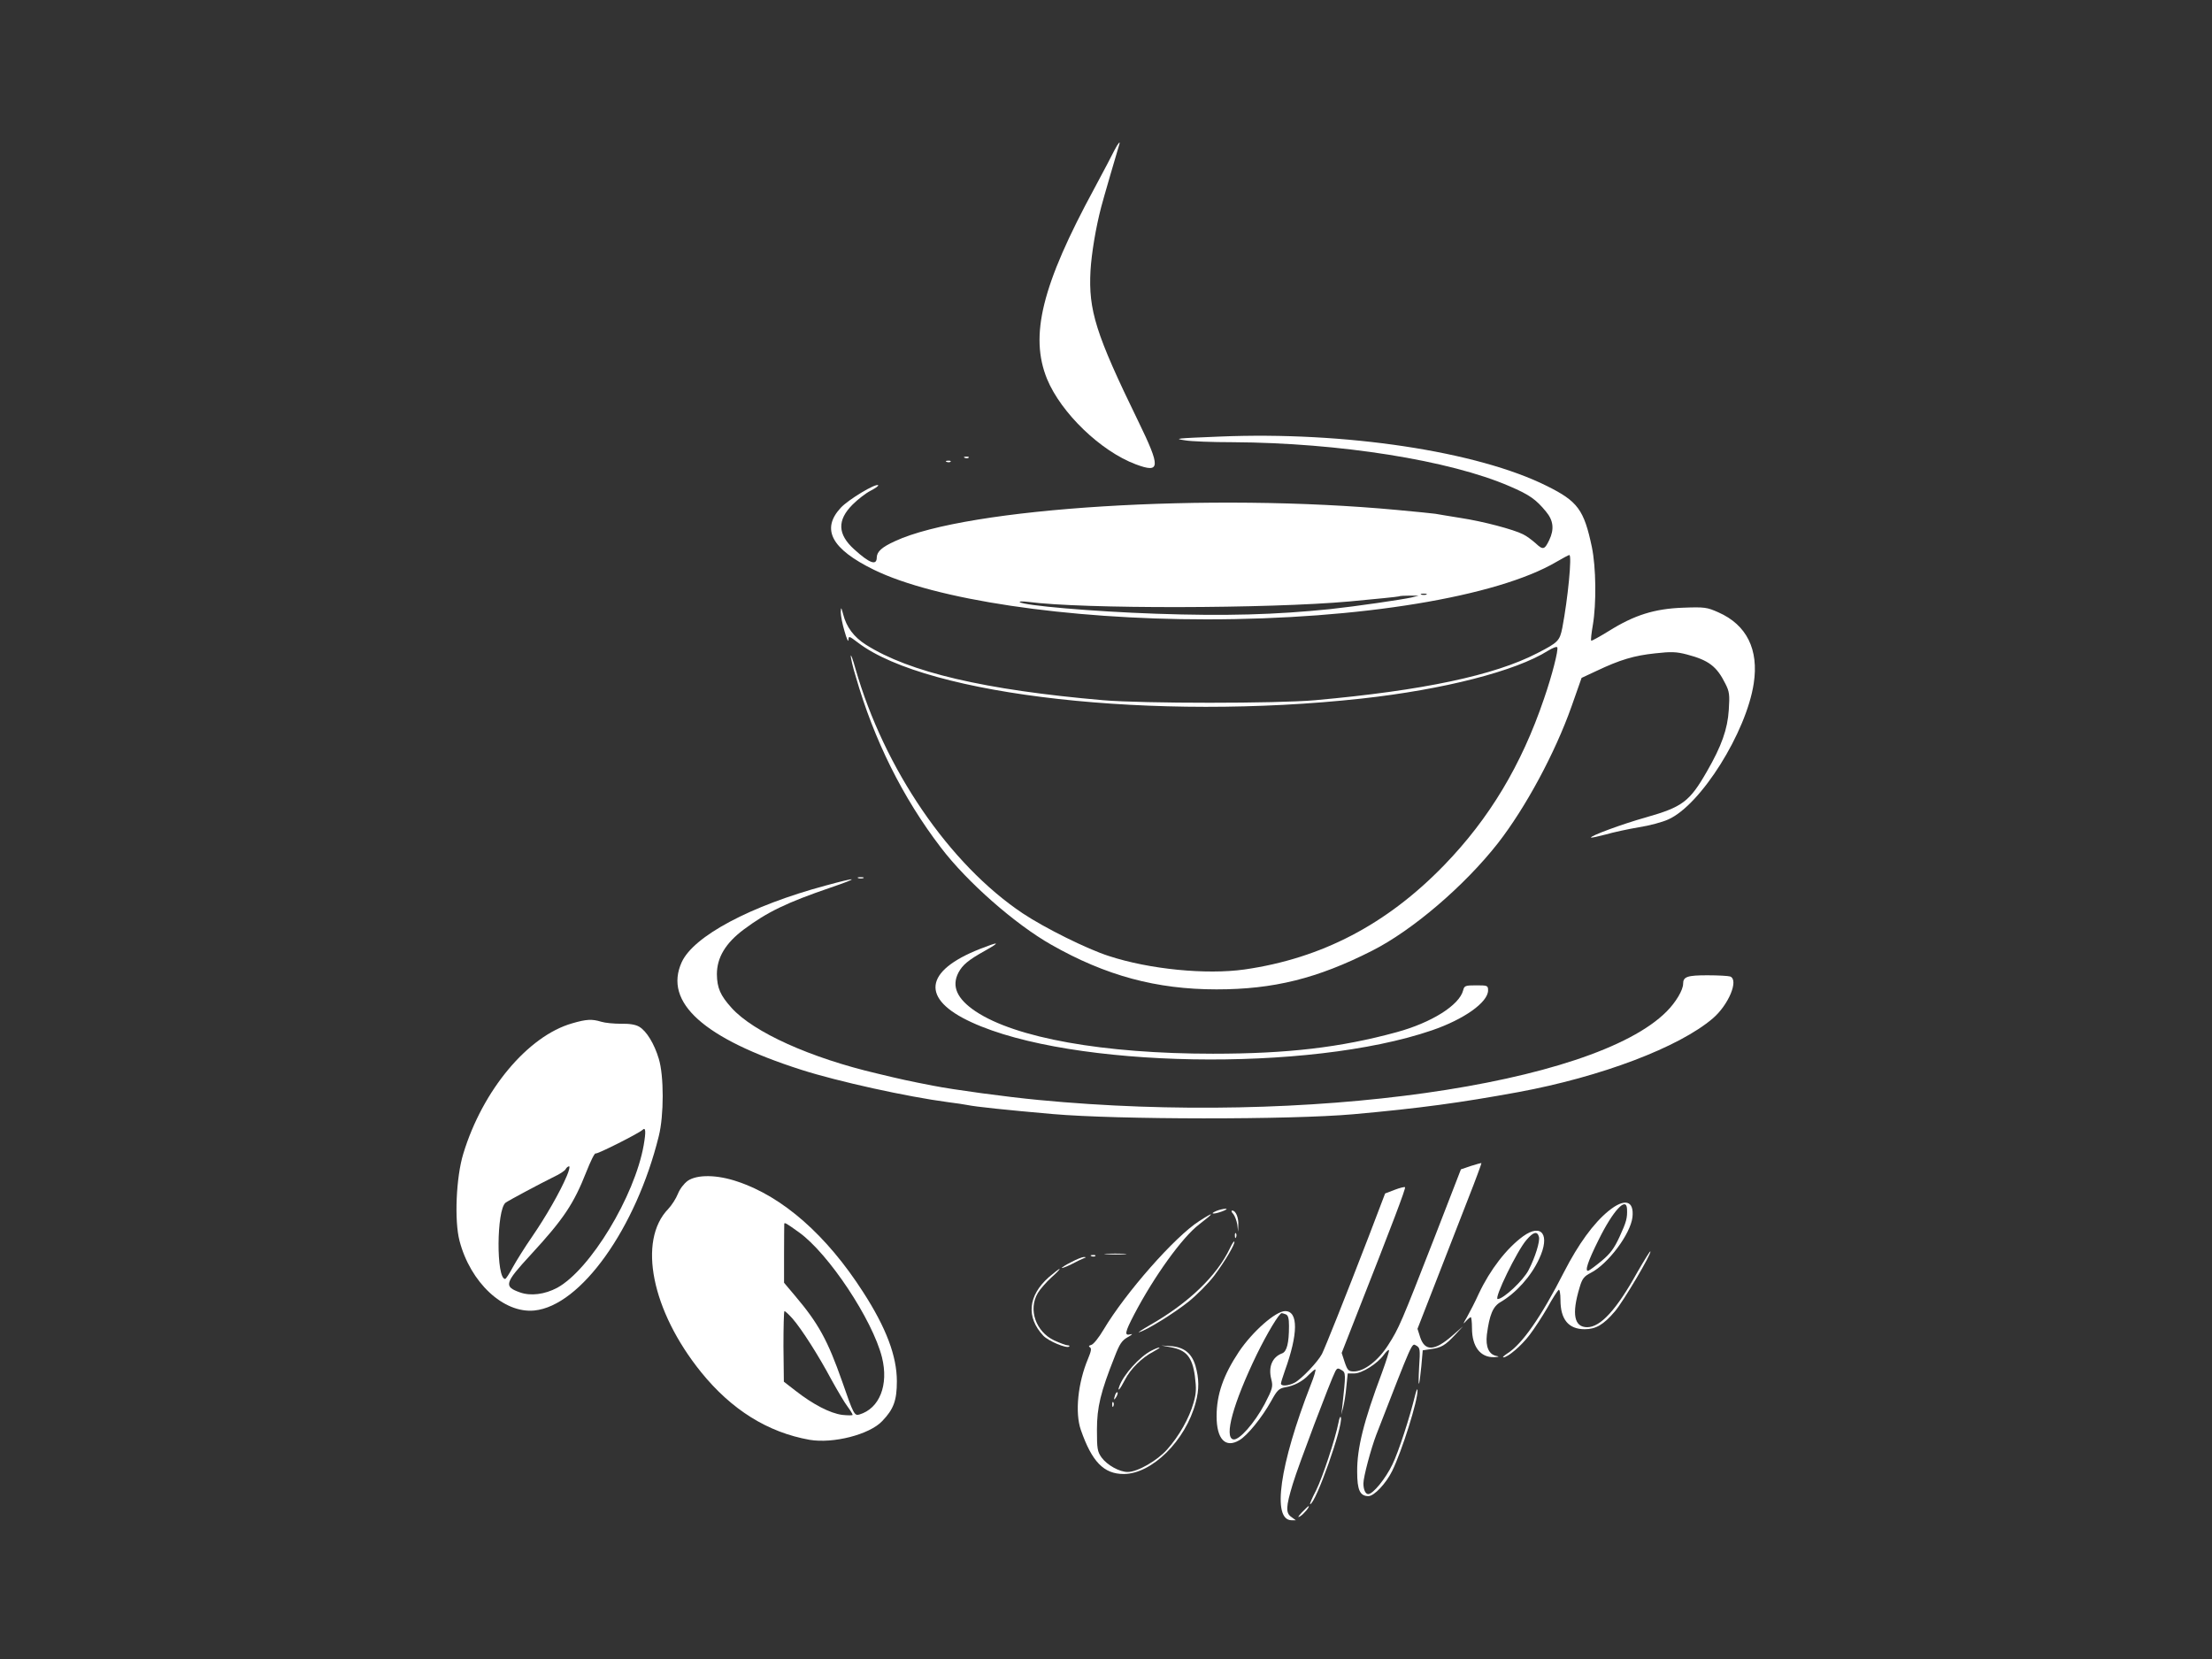 <?xml version="1.0" standalone="no"?>
<!DOCTYPE svg PUBLIC "-//W3C//DTD SVG 20010904//EN"
 "http://www.w3.org/TR/2001/REC-SVG-20010904/DTD/svg10.dtd">
<svg version="1.0" xmlns="http://www.w3.org/2000/svg"
 width="1100pt" height="825pt" viewBox="0 0 1100 825"
 preserveAspectRatio="xMidYMid meet">

<rect x="0" y="0" width="1100" height="825" fill="#333333" stroke="none"/>

<g transform="translate(0,825) scale(0.1,-0.1)" fill="#FFFFFF" stroke="none">
<path d="M5542 7503 c-10 -21 -55 -106 -100 -190 -261 -481 -323 -732 -235
-948 70 -169 267 -359 441 -424 123 -46 125 -17 12 215 -211 433 -248 551
-237 749 5 84 26 212 53 315 7 29 83 289 89 308 9 26 -5 10 -23 -25z"/>
<path d="M6065 6079 c-221 -9 -231 -10 -170 -19 28 -5 133 -9 235 -9 532 -3
1079 -90 1377 -219 98 -42 131 -65 181 -126 37 -44 42 -88 16 -142 -23 -48
-31 -50 -67 -16 -18 16 -46 37 -63 45 -47 24 -198 64 -309 81 -55 9 -112 18
-127 21 -15 2 -101 11 -190 19 -931 87 -2139 12 -2497 -155 -66 -30 -90 -52
-91 -81 0 -42 -35 -30 -112 40 -83 75 -86 145 -8 223 26 26 66 57 90 69 23 12
40 24 37 27 -12 11 -149 -72 -186 -112 -99 -107 -46 -205 164 -308 304 -149
961 -247 1655 -247 761 0 1444 112 1740 286 32 19 61 34 64 34 14 0 -7 -217
-35 -363 -13 -64 -21 -72 -124 -125 -214 -111 -570 -186 -1105 -234 -191 -17
-856 -17 -1055 0 -588 51 -964 139 -1179 276 -60 38 -97 88 -113 151 -10 37
-11 38 -12 10 0 -16 8 -59 19 -95 10 -36 19 -55 19 -43 1 22 3 21 48 -13 346
-264 1478 -390 2503 -278 410 45 768 137 928 238 23 14 43 22 46 17 7 -11 -26
-141 -66 -256 -112 -330 -272 -596 -497 -828 -285 -294 -609 -463 -992 -518
-191 -27 -474 1 -675 67 -107 34 -320 140 -428 212 -365 244 -689 718 -832
1217 -12 44 -23 73 -23 64 -1 -9 10 -57 25 -105 90 -313 233 -601 423 -849
130 -171 369 -381 549 -483 271 -154 523 -222 822 -222 283 0 501 54 773 192
200 101 459 322 626 535 137 176 284 448 366 680 l50 142 75 35 c116 55 186
76 291 87 80 9 106 8 159 -6 106 -28 147 -58 190 -145 20 -39 22 -55 17 -130
-6 -96 -36 -180 -108 -305 -87 -152 -122 -178 -305 -230 -118 -33 -279 -93
-272 -100 2 -2 34 5 72 15 38 11 112 27 165 36 53 8 119 26 147 39 162 72 388
433 425 676 26 169 -35 292 -176 354 -56 25 -68 27 -175 23 -143 -5 -243 -37
-368 -115 -47 -29 -87 -51 -89 -49 -3 3 1 38 8 78 18 107 16 287 -5 388 -39
185 -70 227 -223 303 -346 173 -1005 272 -1628 246z m1028 -786 c-7 -2 -19 -2
-25 0 -7 3 -2 5 12 5 14 0 19 -2 13 -5z m-73 -14 c-48 -11 -283 -45 -405 -58
-273 -28 -520 -35 -866 -23 -317 11 -662 41 -678 58 -3 4 15 4 41 1 271 -36
1198 -34 1598 2 129 12 240 23 245 25 6 3 30 4 55 4 l45 0 -35 -9z"/>
<path d="M4798 5973 c7 -3 16 -2 19 1 4 3 -2 6 -13 5 -11 0 -14 -3 -6 -6z"/>
<path d="M4708 5953 c7 -3 16 -2 19 1 4 3 -2 6 -13 5 -11 0 -14 -3 -6 -6z"/>
<path d="M4268 3883 c6 -2 18 -2 25 0 6 3 1 5 -13 5 -14 0 -19 -2 -12 -5z"/>
<path d="M4105 3846 c-372 -100 -656 -251 -715 -381 -91 -200 110 -380 595
-535 181 -58 526 -134 730 -161 39 -5 81 -11 95 -14 43 -9 197 -25 425 -45
319 -28 1181 -29 1495 -1 333 30 530 57 820 110 412 76 800 223 968 367 78 67
130 191 86 208 -9 3 -59 6 -113 6 -100 0 -121 -7 -121 -42 0 -31 -36 -92 -82
-138 -363 -366 -1794 -568 -3123 -440 -159 15 -424 51 -525 71 -124 24 -160
32 -276 60 -334 78 -617 206 -726 327 -56 62 -72 99 -73 167 0 83 43 155 134
223 117 87 212 133 431 208 149 51 140 55 -25 10z"/>
<path d="M4873 3531 c-279 -110 -295 -249 -41 -365 495 -228 1677 -249 2288
-40 161 55 280 140 280 199 0 24 -3 25 -59 25 -55 0 -59 -2 -65 -25 -19 -74
-158 -161 -331 -208 -278 -76 -543 -107 -913 -107 -544 0 -982 78 -1181 211
-92 62 -120 124 -85 192 21 39 48 62 132 109 80 45 72 47 -25 9z"/>
<path d="M2845 3161 c-220 -63 -445 -332 -541 -648 -36 -117 -45 -333 -19
-433 54 -208 219 -362 372 -347 231 23 506 409 619 867 26 103 26 301 0 385
-22 74 -61 138 -97 159 -18 11 -49 16 -91 15 -35 0 -79 4 -98 10 -46 14 -73
13 -145 -8z m356 -606 c-45 -254 -266 -619 -430 -709 -62 -33 -132 -42 -185
-23 -82 29 -77 46 53 187 164 178 214 253 277 413 21 53 41 94 46 91 7 -5 213
99 233 117 16 16 18 -7 6 -76z m-382 -152 c-34 -81 -105 -204 -173 -303 -36
-52 -79 -121 -96 -152 -17 -32 -34 -58 -38 -58 -45 0 -43 343 2 379 13 10 170
94 241 129 28 13 54 30 58 38 4 8 12 14 17 14 5 0 0 -21 -11 -47z"/>
<path d="M7315 2452 l-50 -17 -131 -338 c-167 -428 -177 -452 -231 -536 -49
-77 -119 -131 -170 -131 -27 0 -32 5 -46 46 l-15 46 69 176 c184 467 251 644
246 648 -2 3 -26 -3 -52 -13 l-47 -18 -82 -215 c-121 -314 -215 -548 -232
-583 -21 -40 -102 -125 -136 -143 -31 -16 -68 -19 -68 -4 0 5 9 33 19 62 67
185 68 298 2 298 -47 0 -162 -101 -230 -202 -77 -116 -111 -212 -111 -321 0
-114 44 -160 113 -119 40 23 112 112 158 194 30 55 39 63 69 69 45 7 89 30
119 63 14 14 28 26 32 26 4 0 -6 -35 -23 -77 -155 -398 -194 -673 -95 -673
l21 0 -22 16 c-29 20 -28 50 7 165 27 90 189 517 211 559 9 17 14 18 31 7 22
-13 22 -17 4 -182 l-5 -40 9 35 c5 19 13 65 16 102 l7 68 32 0 c39 0 116 49
147 92 12 16 23 27 26 24 3 -2 -13 -53 -35 -113 -91 -242 -124 -376 -123 -492
0 -91 14 -121 56 -121 28 0 87 62 118 125 48 97 129 353 126 402 -1 10 -5 0
-11 -22 -27 -112 -83 -285 -114 -348 -33 -69 -96 -147 -120 -147 -14 0 -24 23
-24 53 0 33 38 174 64 242 184 473 176 456 198 444 20 -11 21 -18 15 -108 -6
-112 0 -109 11 5 l7 79 40 6 c52 7 71 18 120 70 l40 43 -54 -47 c-86 -75 -134
-78 -158 -9 l-14 44 92 236 c51 131 123 316 160 411 38 96 67 176 66 177 -1 1
-24 -5 -52 -14z m-921 -738 c12 -5 16 -20 16 -58 0 -86 -11 -127 -34 -136 -49
-18 -70 -67 -54 -129 9 -36 7 -46 -33 -123 -50 -94 -127 -182 -156 -176 -47
10 -1 179 117 423 51 104 111 205 124 205 3 0 11 -3 20 -6z"/>
<path d="M3420 2378 c-19 -14 -39 -40 -49 -65 -9 -23 -31 -57 -48 -75 -153
-158 -82 -507 163 -811 152 -188 332 -300 540 -337 117 -20 298 26 361 93 57
59 73 103 73 198 0 125 -53 266 -168 444 -181 282 -399 474 -624 549 -102 35
-201 36 -248 4z m553 -256 c147 -105 366 -435 413 -622 34 -137 -12 -254 -112
-284 -25 -8 -30 2 -86 164 -72 205 -118 289 -235 427 l-54 64 0 142 c0 78 1
146 1 150 0 10 9 5 73 -41z m-32 -429 c46 -53 129 -183 193 -303 31 -56 67
-117 81 -135 14 -19 25 -37 25 -41 0 -3 -24 -3 -52 0 -60 8 -145 52 -232 120
l-58 45 -2 176 c0 96 2 175 5 175 4 0 22 -17 40 -37z"/>
<path d="M7999 2228 c-75 -61 -150 -165 -221 -303 -115 -226 -210 -361 -283
-406 -16 -11 -25 -19 -19 -19 22 0 90 58 130 111 23 30 63 91 89 136 25 46 51
85 56 89 5 3 9 -19 9 -51 0 -96 40 -145 120 -145 56 0 94 22 151 89 41 48 184
289 176 298 -2 2 -31 -45 -65 -104 -103 -186 -183 -273 -249 -273 -65 0 -78
65 -38 197 13 45 22 56 57 74 85 44 196 192 206 276 9 84 -39 96 -119 31z m92
10 c2 -45 -3 -64 -37 -138 -27 -59 -47 -85 -89 -120 -30 -25 -60 -47 -66 -49
-20 -6 -3 46 51 154 71 144 138 217 141 153z"/>
<path d="M6051 2229 c-39 -16 -18 -19 24 -4 22 8 31 14 20 14 -11 0 -31 -5
-44 -10z"/>
<path d="M6133 2213 c8 -10 17 -34 20 -53 l4 -35 1 33 c2 37 -13 72 -30 72 -6
0 -5 -7 5 -17z"/>
<path d="M5964 2178 c-122 -78 -367 -357 -476 -540 -23 -39 -50 -73 -61 -76
-12 -3 -15 -7 -7 -12 9 -5 6 -20 -9 -56 -51 -121 -66 -269 -36 -355 55 -158
114 -219 213 -219 140 0 308 166 358 355 18 66 17 120 -1 183 -19 63 -57 93
-123 98 l-47 3 49 -9 c76 -14 105 -49 118 -143 8 -63 7 -86 -7 -134 -21 -75
-72 -165 -130 -230 -49 -56 -148 -113 -197 -113 -41 0 -102 34 -130 72 -21 30
-23 44 -23 138 0 112 18 187 88 363 25 65 36 81 66 98 20 11 26 17 14 14 -33
-9 -30 8 18 100 98 187 238 382 322 446 78 60 79 67 1 17z"/>
<path d="M7574 2102 c-82 -60 -164 -166 -220 -285 -18 -40 -45 -92 -59 -117
-19 -32 -21 -38 -7 -22 11 12 23 22 26 22 3 0 6 -25 6 -55 0 -92 42 -146 110
-144 24 1 28 3 12 6 -38 7 -55 45 -48 106 13 99 30 140 68 162 77 45 152 128
192 215 56 119 13 179 -80 112z m79 -3 c6 -22 -19 -102 -51 -164 -26 -52 -126
-145 -154 -145 -21 0 97 242 143 294 35 41 54 45 62 15z"/>
<path d="M6141 2104 c0 -11 3 -14 6 -6 3 7 2 16 -1 19 -3 4 -6 -2 -5 -13z"/>
<path d="M6116 2042 c-65 -137 -206 -272 -395 -380 -42 -24 -67 -41 -56 -37
42 13 168 91 243 150 43 34 101 93 130 131 54 72 107 162 100 170 -3 2 -12
-13 -22 -34z"/>
<path d="M5503 2013 c26 -2 67 -2 90 0 23 2 2 3 -48 3 -49 0 -68 -1 -42 -3z"/>
<path d="M5428 2003 c7 -3 16 -2 19 1 4 3 -2 6 -13 5 -11 0 -14 -3 -6 -6z"/>
<path d="M5328 1974 c-27 -13 -48 -27 -48 -29 0 -3 21 5 48 18 26 14 54 27 62
30 13 5 13 5 0 6 -8 0 -36 -11 -62 -25z"/>
<path d="M5216 1899 c-104 -92 -114 -199 -28 -291 25 -27 118 -66 129 -54 4 3
0 6 -8 6 -8 0 -37 11 -66 24 -92 43 -131 154 -82 236 11 19 42 54 67 77 26 23
44 42 41 43 -3 0 -27 -19 -53 -41z"/>
<path d="M5725 1533 c-58 -30 -137 -118 -158 -175 -13 -35 3 -17 27 30 28 55
85 111 141 140 22 12 36 21 30 21 -5 0 -23 -7 -40 -16z"/>
<path d="M5546 1315 c-9 -26 -7 -32 5 -12 6 10 9 21 6 23 -2 3 -7 -2 -11 -11z"/>
<path d="M5531 1264 c0 -11 3 -14 6 -6 3 7 2 16 -1 19 -3 4 -6 -2 -5 -13z"/>
<path d="M6656 1175 c-16 -81 -78 -269 -111 -336 -20 -38 -33 -69 -30 -69 27
0 166 392 153 432 -3 7 -8 -5 -12 -27z"/>
<path d="M6474 729 c-20 -22 -23 -28 -8 -19 18 11 50 50 41 50 -2 0 -16 -14
-33 -31z"/>
</g>
</svg>
